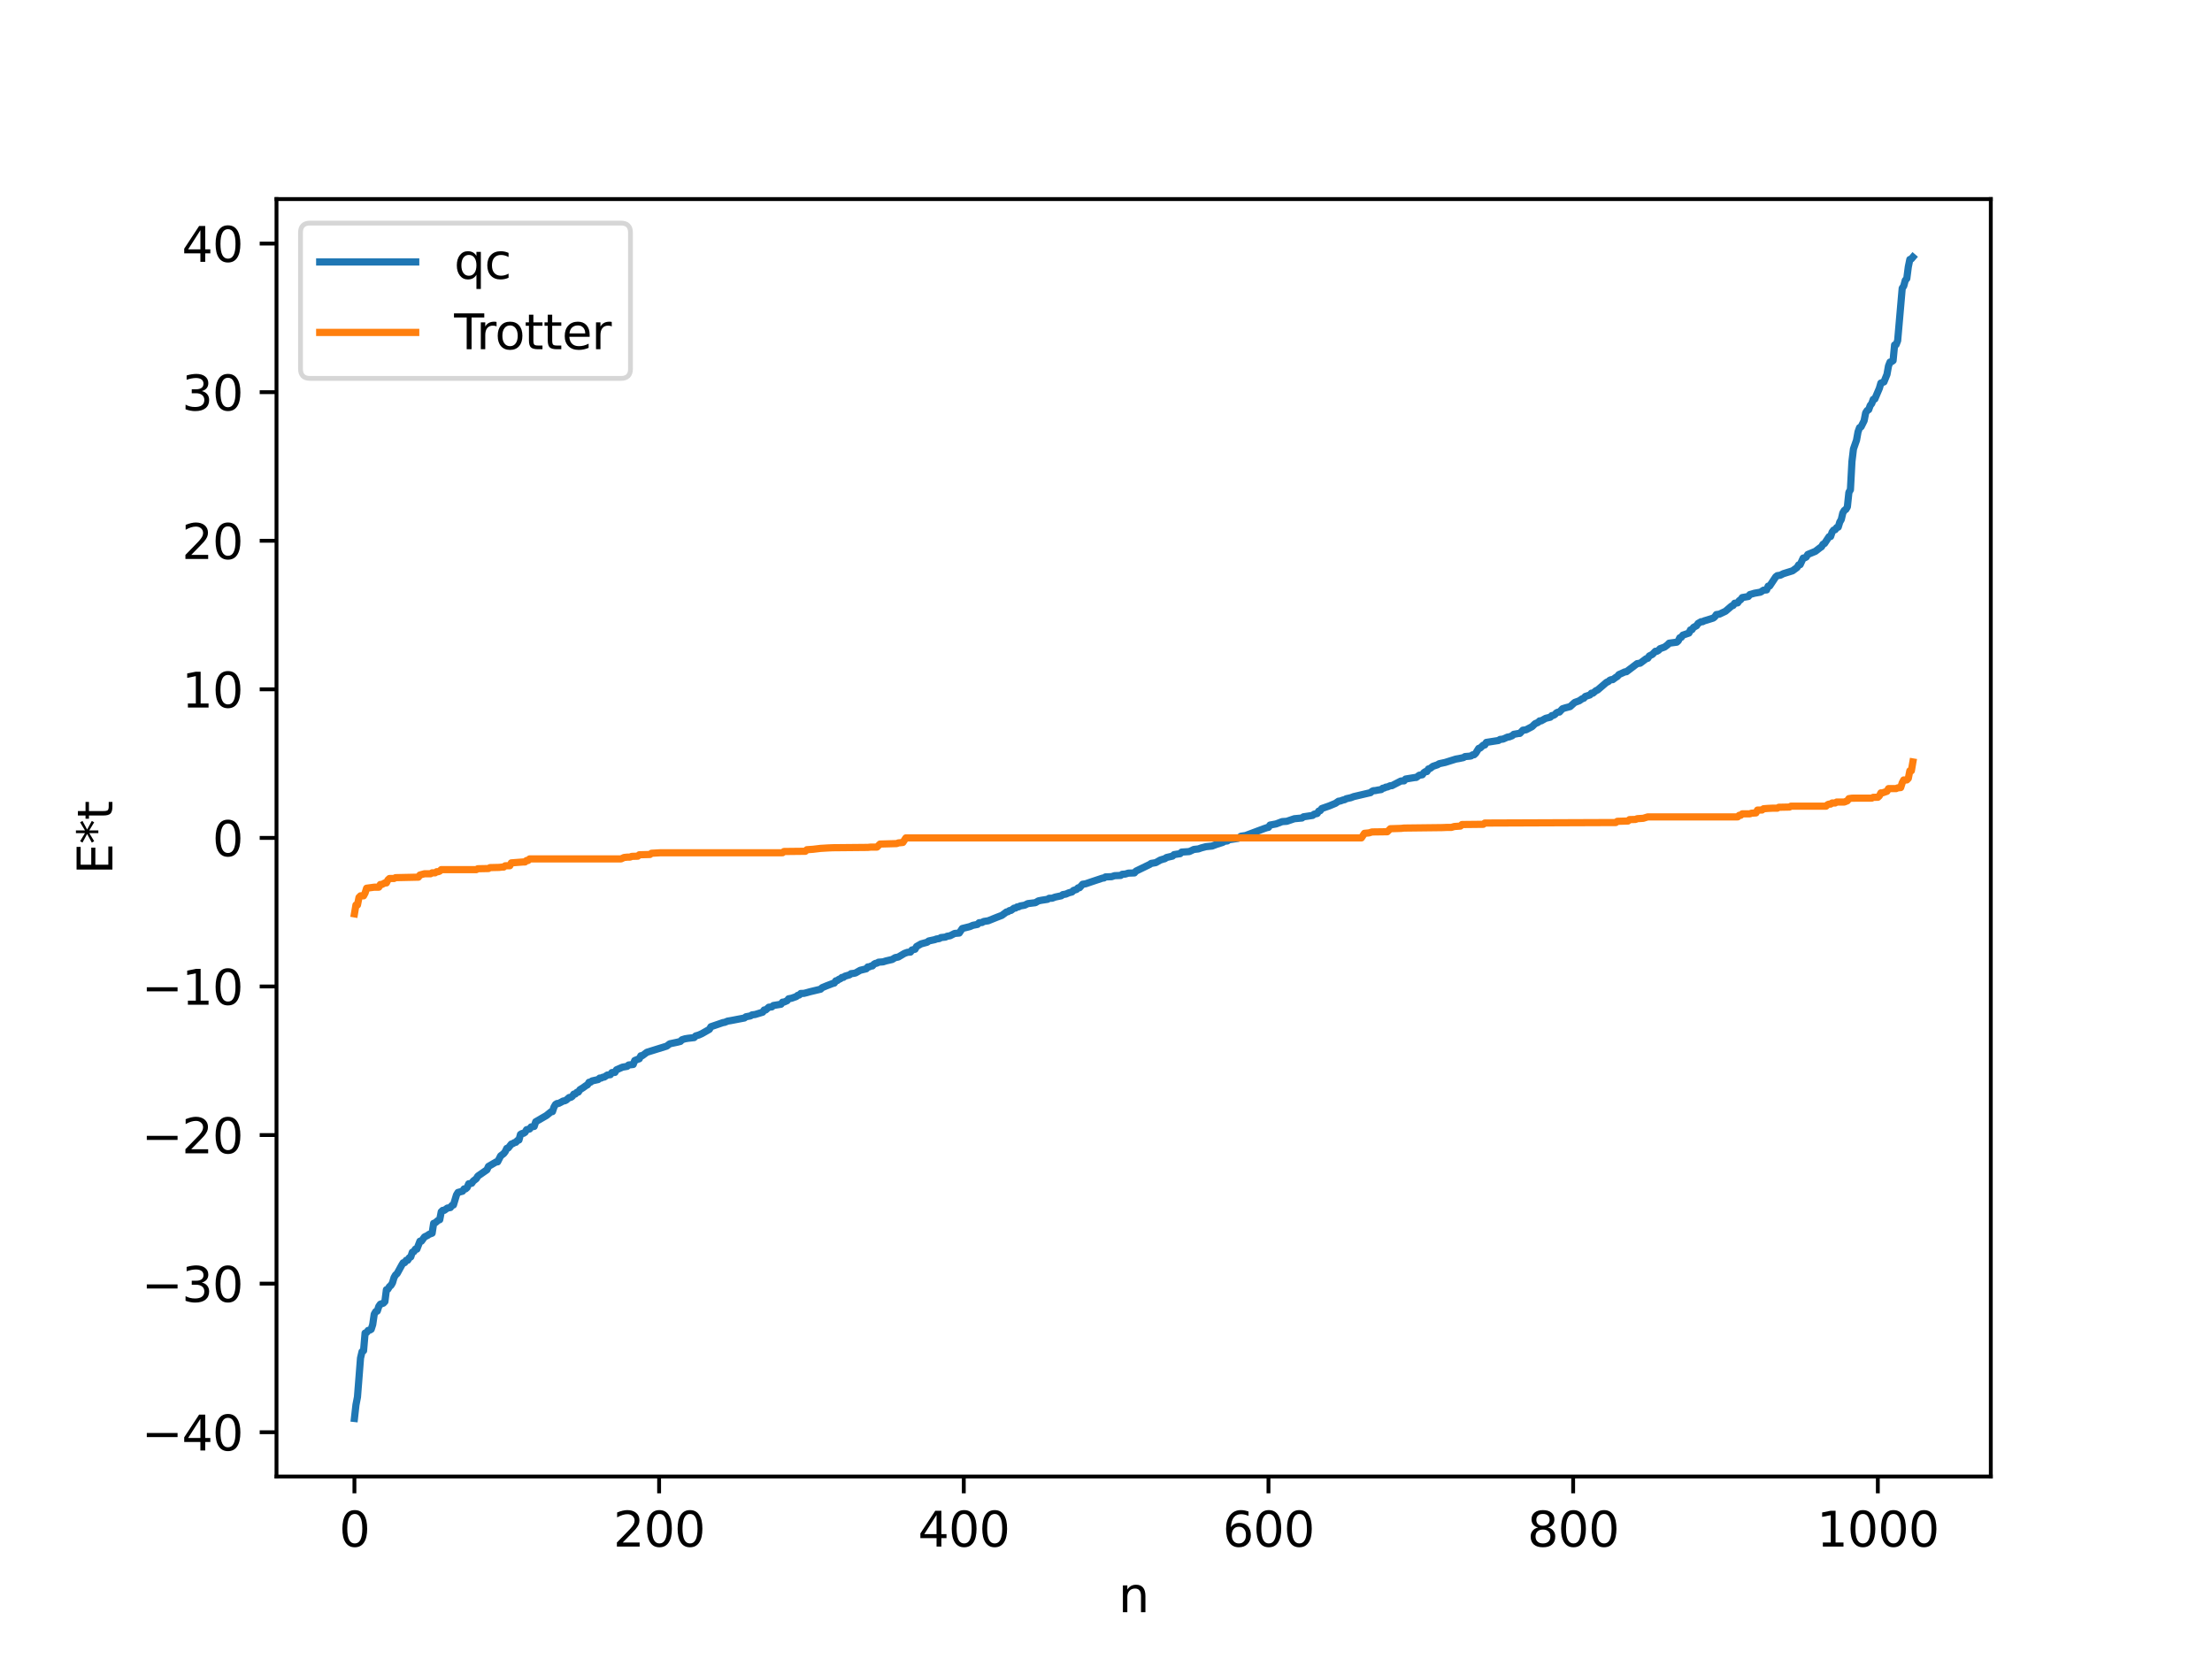 <?xml version="1.0" encoding="utf-8" standalone="no"?>
<!DOCTYPE svg PUBLIC "-//W3C//DTD SVG 1.1//EN"
  "http://www.w3.org/Graphics/SVG/1.1/DTD/svg11.dtd">
<svg xmlns:xlink="http://www.w3.org/1999/xlink" width="460.8pt" height="345.6pt" viewBox="0 0 460.8 345.6" xmlns="http://www.w3.org/2000/svg" version="1.1">
 <defs>
  <style type="text/css">*{stroke-linejoin: round; stroke-linecap: butt}</style>
 </defs>
 <g id="figure_1">
  <g id="patch_1">
   <path d="M 0 345.6 
L 460.8 345.6 
L 460.8 0 
L 0 0 
z
" style="fill: #ffffff"/>
  </g>
  <g id="axes_1">
   <g id="patch_2">
    <path d="M 57.6 307.584 
L 414.72 307.584 
L 414.72 41.472 
L 57.6 41.472 
z
" style="fill: #ffffff"/>
   </g>
   <g id="matplotlib.axis_1">
    <g id="xtick_1">
     <g id="line2d_1">
      <defs>
       <path id="m186f9e6abb" d="M 0 0 
L 0 3.5 
" style="stroke: #000000; stroke-width: 0.8"/>
      </defs>
      <g>
       <use xlink:href="#m186f9e6abb" x="73.833" y="307.584" style="stroke: #000000; stroke-width: 0.8"/>
      </g>
     </g>
     <g id="text_1">
      <!-- 0 -->
      <g transform="translate(70.651 322.182) scale(0.1 -0.1)">
       <defs>
        <path id="DejaVuSans-30" d="M 2034 4250 
Q 1547 4250 1301 3770 
Q 1056 3291 1056 2328 
Q 1056 1369 1301 889 
Q 1547 409 2034 409 
Q 2525 409 2770 889 
Q 3016 1369 3016 2328 
Q 3016 3291 2770 3770 
Q 2525 4250 2034 4250 
z
M 2034 4750 
Q 2819 4750 3233 4129 
Q 3647 3509 3647 2328 
Q 3647 1150 3233 529 
Q 2819 -91 2034 -91 
Q 1250 -91 836 529 
Q 422 1150 422 2328 
Q 422 3509 836 4129 
Q 1250 4750 2034 4750 
z
" transform="scale(0.016)"/>
       </defs>
       <use xlink:href="#DejaVuSans-30"/>
      </g>
     </g>
    </g>
    <g id="xtick_2">
     <g id="line2d_2">
      <g>
       <use xlink:href="#m186f9e6abb" x="137.304" y="307.584" style="stroke: #000000; stroke-width: 0.8"/>
      </g>
     </g>
     <g id="text_2">
      <!-- 200 -->
      <g transform="translate(127.76 322.182) scale(0.1 -0.1)">
       <defs>
        <path id="DejaVuSans-32" d="M 1228 531 
L 3431 531 
L 3431 0 
L 469 0 
L 469 531 
Q 828 903 1448 1529 
Q 2069 2156 2228 2338 
Q 2531 2678 2651 2914 
Q 2772 3150 2772 3378 
Q 2772 3750 2511 3984 
Q 2250 4219 1831 4219 
Q 1534 4219 1204 4116 
Q 875 4013 500 3803 
L 500 4441 
Q 881 4594 1212 4672 
Q 1544 4750 1819 4750 
Q 2544 4750 2975 4387 
Q 3406 4025 3406 3419 
Q 3406 3131 3298 2873 
Q 3191 2616 2906 2266 
Q 2828 2175 2409 1742 
Q 1991 1309 1228 531 
z
" transform="scale(0.016)"/>
       </defs>
       <use xlink:href="#DejaVuSans-32"/>
       <use xlink:href="#DejaVuSans-30" x="63.623"/>
       <use xlink:href="#DejaVuSans-30" x="127.246"/>
      </g>
     </g>
    </g>
    <g id="xtick_3">
     <g id="line2d_3">
      <g>
       <use xlink:href="#m186f9e6abb" x="200.775" y="307.584" style="stroke: #000000; stroke-width: 0.8"/>
      </g>
     </g>
     <g id="text_3">
      <!-- 400 -->
      <g transform="translate(191.231 322.182) scale(0.1 -0.1)">
       <defs>
        <path id="DejaVuSans-34" d="M 2419 4116 
L 825 1625 
L 2419 1625 
L 2419 4116 
z
M 2253 4666 
L 3047 4666 
L 3047 1625 
L 3713 1625 
L 3713 1100 
L 3047 1100 
L 3047 0 
L 2419 0 
L 2419 1100 
L 313 1100 
L 313 1709 
L 2253 4666 
z
" transform="scale(0.016)"/>
       </defs>
       <use xlink:href="#DejaVuSans-34"/>
       <use xlink:href="#DejaVuSans-30" x="63.623"/>
       <use xlink:href="#DejaVuSans-30" x="127.246"/>
      </g>
     </g>
    </g>
    <g id="xtick_4">
     <g id="line2d_4">
      <g>
       <use xlink:href="#m186f9e6abb" x="264.246" y="307.584" style="stroke: #000000; stroke-width: 0.8"/>
      </g>
     </g>
     <g id="text_4">
      <!-- 600 -->
      <g transform="translate(254.702 322.182) scale(0.1 -0.1)">
       <defs>
        <path id="DejaVuSans-36" d="M 2113 2584 
Q 1688 2584 1439 2293 
Q 1191 2003 1191 1497 
Q 1191 994 1439 701 
Q 1688 409 2113 409 
Q 2538 409 2786 701 
Q 3034 994 3034 1497 
Q 3034 2003 2786 2293 
Q 2538 2584 2113 2584 
z
M 3366 4563 
L 3366 3988 
Q 3128 4100 2886 4159 
Q 2644 4219 2406 4219 
Q 1781 4219 1451 3797 
Q 1122 3375 1075 2522 
Q 1259 2794 1537 2939 
Q 1816 3084 2150 3084 
Q 2853 3084 3261 2657 
Q 3669 2231 3669 1497 
Q 3669 778 3244 343 
Q 2819 -91 2113 -91 
Q 1303 -91 875 529 
Q 447 1150 447 2328 
Q 447 3434 972 4092 
Q 1497 4750 2381 4750 
Q 2619 4750 2861 4703 
Q 3103 4656 3366 4563 
z
" transform="scale(0.016)"/>
       </defs>
       <use xlink:href="#DejaVuSans-36"/>
       <use xlink:href="#DejaVuSans-30" x="63.623"/>
       <use xlink:href="#DejaVuSans-30" x="127.246"/>
      </g>
     </g>
    </g>
    <g id="xtick_5">
     <g id="line2d_5">
      <g>
       <use xlink:href="#m186f9e6abb" x="327.717" y="307.584" style="stroke: #000000; stroke-width: 0.8"/>
      </g>
     </g>
     <g id="text_5">
      <!-- 800 -->
      <g transform="translate(318.173 322.182) scale(0.1 -0.1)">
       <defs>
        <path id="DejaVuSans-38" d="M 2034 2216 
Q 1584 2216 1326 1975 
Q 1069 1734 1069 1313 
Q 1069 891 1326 650 
Q 1584 409 2034 409 
Q 2484 409 2743 651 
Q 3003 894 3003 1313 
Q 3003 1734 2745 1975 
Q 2488 2216 2034 2216 
z
M 1403 2484 
Q 997 2584 770 2862 
Q 544 3141 544 3541 
Q 544 4100 942 4425 
Q 1341 4750 2034 4750 
Q 2731 4750 3128 4425 
Q 3525 4100 3525 3541 
Q 3525 3141 3298 2862 
Q 3072 2584 2669 2484 
Q 3125 2378 3379 2068 
Q 3634 1759 3634 1313 
Q 3634 634 3220 271 
Q 2806 -91 2034 -91 
Q 1263 -91 848 271 
Q 434 634 434 1313 
Q 434 1759 690 2068 
Q 947 2378 1403 2484 
z
M 1172 3481 
Q 1172 3119 1398 2916 
Q 1625 2713 2034 2713 
Q 2441 2713 2670 2916 
Q 2900 3119 2900 3481 
Q 2900 3844 2670 4047 
Q 2441 4250 2034 4250 
Q 1625 4250 1398 4047 
Q 1172 3844 1172 3481 
z
" transform="scale(0.016)"/>
       </defs>
       <use xlink:href="#DejaVuSans-38"/>
       <use xlink:href="#DejaVuSans-30" x="63.623"/>
       <use xlink:href="#DejaVuSans-30" x="127.246"/>
      </g>
     </g>
    </g>
    <g id="xtick_6">
     <g id="line2d_6">
      <g>
       <use xlink:href="#m186f9e6abb" x="391.188" y="307.584" style="stroke: #000000; stroke-width: 0.8"/>
      </g>
     </g>
     <g id="text_6">
      <!-- 1000 -->
      <g transform="translate(378.463 322.182) scale(0.1 -0.1)">
       <defs>
        <path id="DejaVuSans-31" d="M 794 531 
L 1825 531 
L 1825 4091 
L 703 3866 
L 703 4441 
L 1819 4666 
L 2450 4666 
L 2450 531 
L 3481 531 
L 3481 0 
L 794 0 
L 794 531 
z
" transform="scale(0.016)"/>
       </defs>
       <use xlink:href="#DejaVuSans-31"/>
       <use xlink:href="#DejaVuSans-30" x="63.623"/>
       <use xlink:href="#DejaVuSans-30" x="127.246"/>
       <use xlink:href="#DejaVuSans-30" x="190.869"/>
      </g>
     </g>
    </g>
    <g id="text_7">
     <!-- n -->
     <g transform="translate(232.991 335.861) scale(0.1 -0.1)">
      <defs>
       <path id="DejaVuSans-6e" d="M 3513 2113 
L 3513 0 
L 2938 0 
L 2938 2094 
Q 2938 2591 2744 2837 
Q 2550 3084 2163 3084 
Q 1697 3084 1428 2787 
Q 1159 2491 1159 1978 
L 1159 0 
L 581 0 
L 581 3500 
L 1159 3500 
L 1159 2956 
Q 1366 3272 1645 3428 
Q 1925 3584 2291 3584 
Q 2894 3584 3203 3211 
Q 3513 2838 3513 2113 
z
" transform="scale(0.016)"/>
      </defs>
      <use xlink:href="#DejaVuSans-6e"/>
     </g>
    </g>
   </g>
   <g id="matplotlib.axis_2">
    <g id="ytick_1">
     <g id="line2d_7">
      <defs>
       <path id="mb090afea74" d="M 0 0 
L -3.5 0 
" style="stroke: #000000; stroke-width: 0.8"/>
      </defs>
      <g>
       <use xlink:href="#mb090afea74" x="57.6" y="298.356" style="stroke: #000000; stroke-width: 0.8"/>
      </g>
     </g>
     <g id="text_8">
      <!-- −40 -->
      <g transform="translate(29.495 302.156) scale(0.1 -0.1)">
       <defs>
        <path id="DejaVuSans-2212" d="M 678 2272 
L 4684 2272 
L 4684 1741 
L 678 1741 
L 678 2272 
z
" transform="scale(0.016)"/>
       </defs>
       <use xlink:href="#DejaVuSans-2212"/>
       <use xlink:href="#DejaVuSans-34" x="83.789"/>
       <use xlink:href="#DejaVuSans-30" x="147.412"/>
      </g>
     </g>
    </g>
    <g id="ytick_2">
     <g id="line2d_8">
      <g>
       <use xlink:href="#mb090afea74" x="57.6" y="267.405" style="stroke: #000000; stroke-width: 0.8"/>
      </g>
     </g>
     <g id="text_9">
      <!-- −30 -->
      <g transform="translate(29.495 271.204) scale(0.1 -0.1)">
       <defs>
        <path id="DejaVuSans-33" d="M 2597 2516 
Q 3050 2419 3304 2112 
Q 3559 1806 3559 1356 
Q 3559 666 3084 287 
Q 2609 -91 1734 -91 
Q 1441 -91 1130 -33 
Q 819 25 488 141 
L 488 750 
Q 750 597 1062 519 
Q 1375 441 1716 441 
Q 2309 441 2620 675 
Q 2931 909 2931 1356 
Q 2931 1769 2642 2001 
Q 2353 2234 1838 2234 
L 1294 2234 
L 1294 2753 
L 1863 2753 
Q 2328 2753 2575 2939 
Q 2822 3125 2822 3475 
Q 2822 3834 2567 4026 
Q 2313 4219 1838 4219 
Q 1578 4219 1281 4162 
Q 984 4106 628 3988 
L 628 4550 
Q 988 4650 1302 4700 
Q 1616 4750 1894 4750 
Q 2613 4750 3031 4423 
Q 3450 4097 3450 3541 
Q 3450 3153 3228 2886 
Q 3006 2619 2597 2516 
z
" transform="scale(0.016)"/>
       </defs>
       <use xlink:href="#DejaVuSans-2212"/>
       <use xlink:href="#DejaVuSans-33" x="83.789"/>
       <use xlink:href="#DejaVuSans-30" x="147.412"/>
      </g>
     </g>
    </g>
    <g id="ytick_3">
     <g id="line2d_9">
      <g>
       <use xlink:href="#mb090afea74" x="57.6" y="236.453" style="stroke: #000000; stroke-width: 0.8"/>
      </g>
     </g>
     <g id="text_10">
      <!-- −20 -->
      <g transform="translate(29.495 240.252) scale(0.1 -0.1)">
       <use xlink:href="#DejaVuSans-2212"/>
       <use xlink:href="#DejaVuSans-32" x="83.789"/>
       <use xlink:href="#DejaVuSans-30" x="147.412"/>
      </g>
     </g>
    </g>
    <g id="ytick_4">
     <g id="line2d_10">
      <g>
       <use xlink:href="#mb090afea74" x="57.6" y="205.501" style="stroke: #000000; stroke-width: 0.8"/>
      </g>
     </g>
     <g id="text_11">
      <!-- −10 -->
      <g transform="translate(29.495 209.301) scale(0.1 -0.1)">
       <use xlink:href="#DejaVuSans-2212"/>
       <use xlink:href="#DejaVuSans-31" x="83.789"/>
       <use xlink:href="#DejaVuSans-30" x="147.412"/>
      </g>
     </g>
    </g>
    <g id="ytick_5">
     <g id="line2d_11">
      <g>
       <use xlink:href="#mb090afea74" x="57.6" y="174.55" style="stroke: #000000; stroke-width: 0.8"/>
      </g>
     </g>
     <g id="text_12">
      <!-- 0 -->
      <g transform="translate(44.237 178.349) scale(0.1 -0.1)">
       <use xlink:href="#DejaVuSans-30"/>
      </g>
     </g>
    </g>
    <g id="ytick_6">
     <g id="line2d_12">
      <g>
       <use xlink:href="#mb090afea74" x="57.6" y="143.598" style="stroke: #000000; stroke-width: 0.8"/>
      </g>
     </g>
     <g id="text_13">
      <!-- 10 -->
      <g transform="translate(37.875 147.397) scale(0.1 -0.1)">
       <use xlink:href="#DejaVuSans-31"/>
       <use xlink:href="#DejaVuSans-30" x="63.623"/>
      </g>
     </g>
    </g>
    <g id="ytick_7">
     <g id="line2d_13">
      <g>
       <use xlink:href="#mb090afea74" x="57.6" y="112.646" style="stroke: #000000; stroke-width: 0.8"/>
      </g>
     </g>
     <g id="text_14">
      <!-- 20 -->
      <g transform="translate(37.875 116.445) scale(0.1 -0.1)">
       <use xlink:href="#DejaVuSans-32"/>
       <use xlink:href="#DejaVuSans-30" x="63.623"/>
      </g>
     </g>
    </g>
    <g id="ytick_8">
     <g id="line2d_14">
      <g>
       <use xlink:href="#mb090afea74" x="57.6" y="81.695" style="stroke: #000000; stroke-width: 0.8"/>
      </g>
     </g>
     <g id="text_15">
      <!-- 30 -->
      <g transform="translate(37.875 85.494) scale(0.1 -0.1)">
       <use xlink:href="#DejaVuSans-33"/>
       <use xlink:href="#DejaVuSans-30" x="63.623"/>
      </g>
     </g>
    </g>
    <g id="ytick_9">
     <g id="line2d_15">
      <g>
       <use xlink:href="#mb090afea74" x="57.6" y="50.743" style="stroke: #000000; stroke-width: 0.8"/>
      </g>
     </g>
     <g id="text_16">
      <!-- 40 -->
      <g transform="translate(37.875 54.542) scale(0.1 -0.1)">
       <use xlink:href="#DejaVuSans-34"/>
       <use xlink:href="#DejaVuSans-30" x="63.623"/>
      </g>
     </g>
    </g>
    <g id="text_17">
     <!-- E*t -->
     <g transform="translate(23.416 182.148) rotate(-90) scale(0.1 -0.1)">
      <defs>
       <path id="DejaVuSans-45" d="M 628 4666 
L 3578 4666 
L 3578 4134 
L 1259 4134 
L 1259 2753 
L 3481 2753 
L 3481 2222 
L 1259 2222 
L 1259 531 
L 3634 531 
L 3634 0 
L 628 0 
L 628 4666 
z
" transform="scale(0.016)"/>
       <path id="DejaVuSans-2a" d="M 3009 3897 
L 1888 3291 
L 3009 2681 
L 2828 2375 
L 1778 3009 
L 1778 1831 
L 1422 1831 
L 1422 3009 
L 372 2375 
L 191 2681 
L 1313 3291 
L 191 3897 
L 372 4206 
L 1422 3572 
L 1422 4750 
L 1778 4750 
L 1778 3572 
L 2828 4206 
L 3009 3897 
z
" transform="scale(0.016)"/>
       <path id="DejaVuSans-74" d="M 1172 4494 
L 1172 3500 
L 2356 3500 
L 2356 3053 
L 1172 3053 
L 1172 1153 
Q 1172 725 1289 603 
Q 1406 481 1766 481 
L 2356 481 
L 2356 0 
L 1766 0 
Q 1100 0 847 248 
Q 594 497 594 1153 
L 594 3053 
L 172 3053 
L 172 3500 
L 594 3500 
L 594 4494 
L 1172 4494 
z
" transform="scale(0.016)"/>
      </defs>
      <use xlink:href="#DejaVuSans-45"/>
      <use xlink:href="#DejaVuSans-2a" x="63.184"/>
      <use xlink:href="#DejaVuSans-74" x="113.184"/>
     </g>
    </g>
   </g>
   <g id="line2d_16">
    <path d="M 73.833 295.488 
L 74.15 292.677 
L 74.467 291.022 
L 75.102 282.929 
L 75.42 281.571 
L 75.737 281.385 
L 76.054 277.701 
L 76.372 277.589 
L 76.689 277.154 
L 77.006 277.105 
L 77.324 276.92 
L 77.641 275.935 
L 77.958 273.773 
L 78.276 273.226 
L 78.593 273.123 
L 78.91 272.148 
L 79.228 271.692 
L 79.862 271.47 
L 80.18 271.145 
L 80.497 268.665 
L 80.815 268.551 
L 81.132 268.019 
L 81.449 267.763 
L 81.767 267.216 
L 82.084 266.139 
L 82.401 265.592 
L 82.719 265.322 
L 83.671 263.588 
L 83.988 263.056 
L 84.305 263.03 
L 84.623 262.541 
L 84.94 262.534 
L 85.258 262.009 
L 85.575 261.831 
L 85.892 260.856 
L 86.21 260.75 
L 86.527 260.217 
L 86.844 260.217 
L 87.479 258.564 
L 87.796 258.552 
L 88.431 257.677 
L 89.066 257.365 
L 89.383 257.131 
L 90.018 256.899 
L 90.335 254.843 
L 90.653 254.74 
L 91.287 254.207 
L 91.605 254.086 
L 91.922 252.433 
L 92.239 252.135 
L 92.557 252.133 
L 93.191 251.667 
L 93.826 251.552 
L 94.143 251.121 
L 94.461 251.02 
L 95.096 248.925 
L 95.413 248.404 
L 96.365 248.151 
L 96.682 247.668 
L 97 247.662 
L 97.317 247.379 
L 97.634 246.607 
L 98.269 246.497 
L 98.586 246.039 
L 99.221 245.542 
L 99.539 245.01 
L 101.443 243.685 
L 101.76 242.986 
L 103.347 242.053 
L 103.664 242.032 
L 104.299 240.788 
L 104.934 240.307 
L 105.251 239.894 
L 105.568 239.229 
L 105.886 239.133 
L 106.52 238.328 
L 106.838 238.239 
L 107.155 238.021 
L 107.472 237.958 
L 107.79 237.587 
L 108.107 237.489 
L 108.424 236.322 
L 108.742 236.128 
L 109.059 236.088 
L 109.377 235.883 
L 109.694 235.336 
L 110.329 235.188 
L 110.646 234.756 
L 111.281 234.655 
L 111.598 233.68 
L 113.82 232.393 
L 114.772 231.622 
L 115.089 231.567 
L 115.406 230.621 
L 115.724 230.08 
L 116.041 229.885 
L 116.358 229.869 
L 116.993 229.548 
L 117.31 229.356 
L 117.628 229.322 
L 117.945 229.172 
L 118.58 228.625 
L 118.897 228.602 
L 119.215 228.399 
L 119.532 227.927 
L 119.849 227.9 
L 120.167 227.549 
L 120.484 227.502 
L 120.801 227.002 
L 121.436 226.612 
L 122.071 226.155 
L 122.388 225.987 
L 122.705 225.456 
L 123.023 225.439 
L 123.34 225.178 
L 124.61 224.89 
L 124.927 224.584 
L 125.244 224.582 
L 125.562 224.405 
L 125.879 224.375 
L 126.514 223.949 
L 127.148 223.875 
L 127.466 223.434 
L 128.1 223.402 
L 128.418 222.863 
L 129.687 222.308 
L 130.639 222.146 
L 130.957 221.856 
L 131.909 221.75 
L 132.226 220.927 
L 132.861 220.664 
L 133.178 220.565 
L 133.496 219.939 
L 133.813 219.909 
L 134.765 219.207 
L 138.891 217.924 
L 139.525 217.443 
L 141.112 217.107 
L 141.747 216.943 
L 142.064 216.602 
L 142.699 216.401 
L 143.334 216.295 
L 144.603 216.151 
L 144.92 215.805 
L 145.555 215.618 
L 146.19 215.337 
L 147.777 214.433 
L 148.094 213.885 
L 148.729 213.668 
L 150.633 213.016 
L 150.95 212.977 
L 151.585 212.715 
L 152.22 212.613 
L 155.076 212.066 
L 155.393 211.811 
L 156.345 211.63 
L 156.662 211.418 
L 157.297 211.34 
L 158.884 210.861 
L 159.201 210.391 
L 159.519 210.387 
L 160.153 209.82 
L 160.788 209.757 
L 161.105 209.464 
L 162.692 209.203 
L 163.01 208.769 
L 163.327 208.748 
L 163.962 208.473 
L 164.279 208.069 
L 164.914 207.947 
L 165.866 207.609 
L 166.183 207.345 
L 166.5 207.277 
L 166.818 206.953 
L 167.453 206.941 
L 168.087 206.781 
L 168.722 206.6 
L 170.943 206.069 
L 171.261 205.75 
L 172.213 205.354 
L 173.482 204.869 
L 173.8 204.795 
L 174.117 204.324 
L 174.434 204.263 
L 174.752 204.008 
L 175.069 203.9 
L 175.386 203.615 
L 175.704 203.604 
L 176.021 203.353 
L 176.973 203.082 
L 177.291 202.832 
L 177.925 202.755 
L 178.243 202.675 
L 179.195 202.129 
L 180.464 201.821 
L 180.781 201.424 
L 181.099 201.416 
L 181.416 201.251 
L 181.734 201.223 
L 182.051 200.873 
L 182.368 200.691 
L 182.686 200.645 
L 183.003 200.446 
L 183.955 200.371 
L 184.59 200.171 
L 185.859 199.878 
L 186.494 199.487 
L 187.129 199.369 
L 188.398 198.616 
L 189.033 198.385 
L 189.667 198.338 
L 189.985 197.895 
L 190.62 197.743 
L 190.937 197.173 
L 191.889 196.626 
L 193.158 196.283 
L 193.476 196.018 
L 194.745 195.745 
L 195.062 195.613 
L 195.697 195.517 
L 196.015 195.312 
L 196.967 195.213 
L 197.284 195.042 
L 197.919 194.936 
L 198.871 194.451 
L 199.823 194.372 
L 200.458 193.425 
L 202.044 193.029 
L 202.679 192.758 
L 203.631 192.571 
L 203.948 192.227 
L 204.583 192.172 
L 204.9 191.965 
L 205.853 191.818 
L 207.757 191.051 
L 208.709 190.689 
L 209.661 189.986 
L 209.978 189.926 
L 210.296 189.693 
L 210.613 189.654 
L 211.248 189.187 
L 211.565 189.161 
L 211.882 188.929 
L 212.2 188.911 
L 212.517 188.733 
L 213.469 188.563 
L 214.104 188.241 
L 215.691 188.046 
L 216.325 187.67 
L 216.96 187.54 
L 218.229 187.345 
L 218.547 187.128 
L 219.181 187.115 
L 219.816 186.875 
L 221.086 186.609 
L 221.403 186.366 
L 222.038 186.255 
L 222.672 185.98 
L 223.307 185.819 
L 223.624 185.494 
L 224.259 185.287 
L 224.577 184.96 
L 224.894 184.927 
L 225.529 184.207 
L 226.163 184.108 
L 227.433 183.675 
L 229.654 182.934 
L 229.972 182.898 
L 230.289 182.677 
L 231.558 182.63 
L 232.193 182.418 
L 233.462 182.37 
L 233.78 182.131 
L 234.415 182.084 
L 235.049 181.891 
L 236.319 181.846 
L 236.636 181.473 
L 239.492 180.087 
L 239.81 179.864 
L 240.762 179.703 
L 241.714 179.164 
L 242.348 178.965 
L 242.666 178.888 
L 242.983 178.641 
L 244.253 178.345 
L 244.57 178.039 
L 245.205 177.93 
L 245.839 177.84 
L 246.157 177.506 
L 247.743 177.399 
L 248.696 176.956 
L 249.648 176.848 
L 250.282 176.624 
L 251.234 176.374 
L 252.504 176.245 
L 253.456 175.886 
L 254.725 175.484 
L 255.043 175.262 
L 255.677 175.183 
L 255.995 174.938 
L 257.899 174.65 
L 258.534 174.195 
L 259.486 174.051 
L 263.294 172.627 
L 263.929 172.409 
L 264.246 172.355 
L 264.563 171.876 
L 265.833 171.639 
L 267.102 171.158 
L 268.054 171.092 
L 269.641 170.554 
L 271.228 170.406 
L 271.545 170.154 
L 273.449 169.866 
L 273.767 169.605 
L 274.401 169.462 
L 274.719 168.964 
L 275.036 168.871 
L 275.353 168.431 
L 276.94 167.875 
L 278.21 167.343 
L 278.844 166.905 
L 279.162 166.876 
L 279.796 166.646 
L 280.114 166.594 
L 280.431 166.394 
L 281.383 166.183 
L 282.018 165.943 
L 285.509 165.122 
L 285.826 164.835 
L 286.143 164.705 
L 286.461 164.701 
L 287.096 164.574 
L 287.73 164.484 
L 288.048 164.203 
L 288.365 164.169 
L 288.682 163.975 
L 289 163.951 
L 289.634 163.672 
L 289.952 163.672 
L 291.856 162.69 
L 292.491 162.668 
L 292.808 162.288 
L 294.712 161.973 
L 295.029 161.954 
L 295.664 161.493 
L 296.299 161.399 
L 296.616 160.957 
L 296.934 160.742 
L 297.251 160.731 
L 297.568 160.186 
L 297.886 160.108 
L 298.52 159.632 
L 299.472 159.313 
L 299.79 159.1 
L 301.059 158.827 
L 303.281 158.13 
L 303.915 158.023 
L 304.867 157.822 
L 305.185 157.607 
L 306.137 157.527 
L 306.454 157.472 
L 306.772 157.246 
L 307.089 157.226 
L 307.406 156.929 
L 308.041 155.908 
L 308.358 155.822 
L 308.993 155.228 
L 309.31 155.193 
L 309.628 154.657 
L 312.167 154.258 
L 312.484 154.036 
L 313.119 153.962 
L 314.071 153.539 
L 314.388 153.514 
L 315.023 153.266 
L 315.34 152.971 
L 316.292 152.8 
L 316.61 152.78 
L 317.244 152.111 
L 317.879 152.04 
L 319.148 151.377 
L 319.783 150.762 
L 320.418 150.484 
L 320.735 150.168 
L 321.053 150.166 
L 322.005 149.637 
L 322.957 149.407 
L 323.274 149.069 
L 323.591 149.027 
L 323.909 148.846 
L 324.226 148.506 
L 324.543 148.357 
L 324.861 148.335 
L 325.496 147.645 
L 326.13 147.446 
L 327.082 147.198 
L 328.034 146.337 
L 328.986 145.988 
L 329.621 145.551 
L 329.939 145.457 
L 330.256 145.081 
L 331.208 144.771 
L 331.525 144.403 
L 331.843 144.4 
L 332.477 143.869 
L 332.795 143.75 
L 334.699 142.118 
L 335.016 142.015 
L 335.334 141.717 
L 335.651 141.584 
L 335.968 141.579 
L 336.603 141.105 
L 336.92 140.928 
L 337.238 140.534 
L 338.507 139.957 
L 338.824 139.929 
L 341.046 138.246 
L 341.681 138.152 
L 342.95 137.204 
L 343.267 137.133 
L 343.585 136.644 
L 344.22 136.325 
L 344.854 135.667 
L 345.172 135.665 
L 345.489 135.483 
L 345.806 135.135 
L 346.758 134.794 
L 347.393 134.321 
L 347.71 133.986 
L 349.297 133.778 
L 349.615 133.501 
L 349.932 132.859 
L 350.249 132.758 
L 350.567 132.312 
L 351.836 131.879 
L 352.153 131.219 
L 352.471 131.168 
L 352.788 130.696 
L 353.423 130.349 
L 353.74 129.875 
L 354.375 129.511 
L 354.692 129.509 
L 355.01 129.338 
L 355.644 129.151 
L 356.914 128.748 
L 357.231 128.485 
L 357.548 128.027 
L 358.183 127.939 
L 359.453 127.337 
L 360.722 126.25 
L 361.039 126.133 
L 361.357 125.668 
L 361.991 125.586 
L 362.309 125.123 
L 362.626 124.921 
L 362.943 124.483 
L 364.213 124.261 
L 364.53 123.855 
L 365.482 123.581 
L 366.752 123.355 
L 367.386 122.938 
L 368.021 122.888 
L 368.339 122.104 
L 368.656 122.073 
L 369.925 120.163 
L 370.243 119.919 
L 370.877 119.825 
L 371.512 119.505 
L 373.416 118.912 
L 374.368 118.216 
L 374.686 117.682 
L 375.003 117.628 
L 375.638 116.255 
L 375.955 116.208 
L 376.272 116.039 
L 376.59 115.506 
L 378.177 114.853 
L 379.129 114.118 
L 379.446 113.907 
L 379.763 113.375 
L 380.081 113.223 
L 381.033 111.787 
L 381.35 111.762 
L 381.667 110.84 
L 381.985 110.423 
L 382.302 110.343 
L 382.62 109.892 
L 382.937 109.811 
L 383.254 108.768 
L 383.572 108.222 
L 383.889 106.859 
L 384.206 106.328 
L 384.524 106.125 
L 384.841 105.594 
L 385.158 102.561 
L 385.476 102.03 
L 385.793 96.152 
L 386.11 93.524 
L 386.745 91.706 
L 387.062 89.96 
L 387.38 89.078 
L 387.697 88.908 
L 388.332 87.636 
L 388.649 86.006 
L 388.967 85.514 
L 389.284 85.344 
L 389.601 84.462 
L 389.919 84.072 
L 390.236 83.19 
L 390.553 83.13 
L 391.505 80.898 
L 391.823 79.796 
L 392.458 79.566 
L 393.092 77.996 
L 393.41 76.232 
L 393.727 75.422 
L 394.044 75.35 
L 394.362 75.121 
L 394.679 71.858 
L 394.996 71.786 
L 395.314 70.976 
L 396.266 60.059 
L 396.583 59.578 
L 396.9 58.404 
L 397.218 58.034 
L 397.535 55.593 
L 397.853 54.049 
L 398.17 53.938 
L 398.487 53.568 
L 398.487 53.568 
" clip-path="url(#pec4e99f161)" style="fill: none; stroke: #1f77b4; stroke-width: 1.5; stroke-linecap: square"/>
   </g>
   <g id="line2d_17">
    <path d="M 73.833 190.373 
L 74.15 188.527 
L 74.467 188.527 
L 74.785 186.949 
L 75.102 186.621 
L 75.737 186.621 
L 76.054 186.03 
L 76.372 185.033 
L 77.958 184.818 
L 78.91 184.818 
L 79.228 184.255 
L 79.545 184.255 
L 80.18 183.926 
L 80.497 183.926 
L 80.815 183.304 
L 81.132 183.011 
L 82.084 183.006 
L 82.401 182.833 
L 87.162 182.728 
L 87.479 182.278 
L 88.431 182.022 
L 89.7 182.022 
L 90.018 181.823 
L 90.653 181.823 
L 90.97 181.591 
L 91.287 181.591 
L 91.605 181.471 
L 91.922 181.16 
L 99.221 181.16 
L 99.539 180.975 
L 101.76 180.932 
L 102.077 180.74 
L 103.981 180.697 
L 104.616 180.622 
L 104.934 180.622 
L 105.251 180.359 
L 106.203 180.346 
L 106.52 179.753 
L 109.059 179.558 
L 109.377 179.558 
L 109.694 179.258 
L 110.011 179.258 
L 110.329 178.927 
L 129.37 178.927 
L 130.005 178.63 
L 130.639 178.562 
L 131.274 178.55 
L 131.591 178.397 
L 132.861 178.361 
L 133.178 178.065 
L 135.4 178.003 
L 135.717 177.75 
L 137.621 177.645 
L 163.01 177.645 
L 163.327 177.383 
L 167.77 177.335 
L 168.087 177.01 
L 169.357 176.923 
L 170.943 176.734 
L 172.53 176.639 
L 173.482 176.599 
L 180.781 176.53 
L 181.416 176.463 
L 182.686 176.463 
L 183.32 175.832 
L 186.811 175.734 
L 187.129 175.595 
L 188.081 175.501 
L 188.715 174.55 
L 283.605 174.55 
L 284.239 173.598 
L 285.191 173.504 
L 285.826 173.31 
L 289 173.268 
L 289.634 172.637 
L 291.856 172.569 
L 292.491 172.5 
L 300.424 172.406 
L 301.377 172.366 
L 302.329 172.366 
L 302.963 172.176 
L 304.233 172.089 
L 304.55 171.765 
L 308.993 171.717 
L 309.31 171.454 
L 336.603 171.349 
L 336.92 171.096 
L 339.142 171.034 
L 339.459 170.738 
L 340.729 170.703 
L 341.046 170.549 
L 342.315 170.469 
L 343.267 170.172 
L 361.991 170.172 
L 362.309 169.841 
L 362.626 169.841 
L 362.943 169.542 
L 364.53 169.542 
L 364.848 169.405 
L 365.8 169.346 
L 366.117 168.753 
L 367.069 168.74 
L 367.386 168.477 
L 368.339 168.403 
L 369.291 168.359 
L 370.243 168.359 
L 370.56 168.168 
L 372.781 168.124 
L 373.099 167.939 
L 380.398 167.939 
L 380.715 167.629 
L 381.033 167.508 
L 381.35 167.508 
L 381.667 167.277 
L 382.302 167.277 
L 382.62 167.077 
L 384.206 167.077 
L 384.841 166.822 
L 385.158 166.371 
L 385.793 166.276 
L 389.601 166.266 
L 389.919 166.266 
L 390.236 166.093 
L 391.188 166.088 
L 391.505 165.795 
L 391.823 165.173 
L 392.14 165.173 
L 393.092 164.844 
L 393.41 164.281 
L 394.996 164.281 
L 395.314 164.127 
L 395.948 164.066 
L 396.266 163.069 
L 396.583 162.479 
L 397.218 162.479 
L 397.535 162.151 
L 397.853 160.572 
L 398.17 160.572 
L 398.487 158.726 
L 398.487 158.726 
" clip-path="url(#pec4e99f161)" style="fill: none; stroke: #ff7f0e; stroke-width: 1.5; stroke-linecap: square"/>
   </g>
   <g id="patch_3">
    <path d="M 57.6 307.584 
L 57.6 41.472 
" style="fill: none; stroke: #000000; stroke-width: 0.8; stroke-linejoin: miter; stroke-linecap: square"/>
   </g>
   <g id="patch_4">
    <path d="M 414.72 307.584 
L 414.72 41.472 
" style="fill: none; stroke: #000000; stroke-width: 0.8; stroke-linejoin: miter; stroke-linecap: square"/>
   </g>
   <g id="patch_5">
    <path d="M 57.6 307.584 
L 414.72 307.584 
" style="fill: none; stroke: #000000; stroke-width: 0.8; stroke-linejoin: miter; stroke-linecap: square"/>
   </g>
   <g id="patch_6">
    <path d="M 57.6 41.472 
L 414.72 41.472 
" style="fill: none; stroke: #000000; stroke-width: 0.8; stroke-linejoin: miter; stroke-linecap: square"/>
   </g>
   <g id="legend_1">
    <g id="patch_7">
     <path d="M 64.6 78.828 
L 129.342 78.828 
Q 131.342 78.828 131.342 76.828 
L 131.342 48.472 
Q 131.342 46.472 129.342 46.472 
L 64.6 46.472 
Q 62.6 46.472 62.6 48.472 
L 62.6 76.828 
Q 62.6 78.828 64.6 78.828 
z
" style="fill: #ffffff; opacity: 0.8; stroke: #cccccc; stroke-linejoin: miter"/>
    </g>
    <g id="line2d_18">
     <path d="M 66.6 54.57 
L 76.6 54.57 
L 86.6 54.57 
" style="fill: none; stroke: #1f77b4; stroke-width: 1.5; stroke-linecap: square"/>
    </g>
    <g id="text_18">
     <!-- qc -->
     <g transform="translate(94.6 58.07) scale(0.1 -0.1)">
      <defs>
       <path id="DejaVuSans-71" d="M 947 1747 
Q 947 1113 1208 752 
Q 1469 391 1925 391 
Q 2381 391 2643 752 
Q 2906 1113 2906 1747 
Q 2906 2381 2643 2742 
Q 2381 3103 1925 3103 
Q 1469 3103 1208 2742 
Q 947 2381 947 1747 
z
M 2906 525 
Q 2725 213 2448 61 
Q 2172 -91 1784 -91 
Q 1150 -91 751 415 
Q 353 922 353 1747 
Q 353 2572 751 3078 
Q 1150 3584 1784 3584 
Q 2172 3584 2448 3432 
Q 2725 3281 2906 2969 
L 2906 3500 
L 3481 3500 
L 3481 -1331 
L 2906 -1331 
L 2906 525 
z
" transform="scale(0.016)"/>
       <path id="DejaVuSans-63" d="M 3122 3366 
L 3122 2828 
Q 2878 2963 2633 3030 
Q 2388 3097 2138 3097 
Q 1578 3097 1268 2742 
Q 959 2388 959 1747 
Q 959 1106 1268 751 
Q 1578 397 2138 397 
Q 2388 397 2633 464 
Q 2878 531 3122 666 
L 3122 134 
Q 2881 22 2623 -34 
Q 2366 -91 2075 -91 
Q 1284 -91 818 406 
Q 353 903 353 1747 
Q 353 2603 823 3093 
Q 1294 3584 2113 3584 
Q 2378 3584 2631 3529 
Q 2884 3475 3122 3366 
z
" transform="scale(0.016)"/>
      </defs>
      <use xlink:href="#DejaVuSans-71"/>
      <use xlink:href="#DejaVuSans-63" x="63.477"/>
     </g>
    </g>
    <g id="line2d_19">
     <path d="M 66.6 69.249 
L 76.6 69.249 
L 86.6 69.249 
" style="fill: none; stroke: #ff7f0e; stroke-width: 1.5; stroke-linecap: square"/>
    </g>
    <g id="text_19">
     <!-- Trotter -->
     <g transform="translate(94.6 72.749) scale(0.1 -0.1)">
      <defs>
       <path id="DejaVuSans-54" d="M -19 4666 
L 3928 4666 
L 3928 4134 
L 2272 4134 
L 2272 0 
L 1638 0 
L 1638 4134 
L -19 4134 
L -19 4666 
z
" transform="scale(0.016)"/>
       <path id="DejaVuSans-72" d="M 2631 2963 
Q 2534 3019 2420 3045 
Q 2306 3072 2169 3072 
Q 1681 3072 1420 2755 
Q 1159 2438 1159 1844 
L 1159 0 
L 581 0 
L 581 3500 
L 1159 3500 
L 1159 2956 
Q 1341 3275 1631 3429 
Q 1922 3584 2338 3584 
Q 2397 3584 2469 3576 
Q 2541 3569 2628 3553 
L 2631 2963 
z
" transform="scale(0.016)"/>
       <path id="DejaVuSans-6f" d="M 1959 3097 
Q 1497 3097 1228 2736 
Q 959 2375 959 1747 
Q 959 1119 1226 758 
Q 1494 397 1959 397 
Q 2419 397 2687 759 
Q 2956 1122 2956 1747 
Q 2956 2369 2687 2733 
Q 2419 3097 1959 3097 
z
M 1959 3584 
Q 2709 3584 3137 3096 
Q 3566 2609 3566 1747 
Q 3566 888 3137 398 
Q 2709 -91 1959 -91 
Q 1206 -91 779 398 
Q 353 888 353 1747 
Q 353 2609 779 3096 
Q 1206 3584 1959 3584 
z
" transform="scale(0.016)"/>
       <path id="DejaVuSans-65" d="M 3597 1894 
L 3597 1613 
L 953 1613 
Q 991 1019 1311 708 
Q 1631 397 2203 397 
Q 2534 397 2845 478 
Q 3156 559 3463 722 
L 3463 178 
Q 3153 47 2828 -22 
Q 2503 -91 2169 -91 
Q 1331 -91 842 396 
Q 353 884 353 1716 
Q 353 2575 817 3079 
Q 1281 3584 2069 3584 
Q 2775 3584 3186 3129 
Q 3597 2675 3597 1894 
z
M 3022 2063 
Q 3016 2534 2758 2815 
Q 2500 3097 2075 3097 
Q 1594 3097 1305 2825 
Q 1016 2553 972 2059 
L 3022 2063 
z
" transform="scale(0.016)"/>
      </defs>
      <use xlink:href="#DejaVuSans-54"/>
      <use xlink:href="#DejaVuSans-72" x="46.334"/>
      <use xlink:href="#DejaVuSans-6f" x="85.197"/>
      <use xlink:href="#DejaVuSans-74" x="146.379"/>
      <use xlink:href="#DejaVuSans-74" x="185.588"/>
      <use xlink:href="#DejaVuSans-65" x="224.797"/>
      <use xlink:href="#DejaVuSans-72" x="286.32"/>
     </g>
    </g>
   </g>
  </g>
 </g>
 <defs>
  <clipPath id="pec4e99f161">
   <rect x="57.6" y="41.472" width="357.12" height="266.112"/>
  </clipPath>
 </defs>
</svg>

